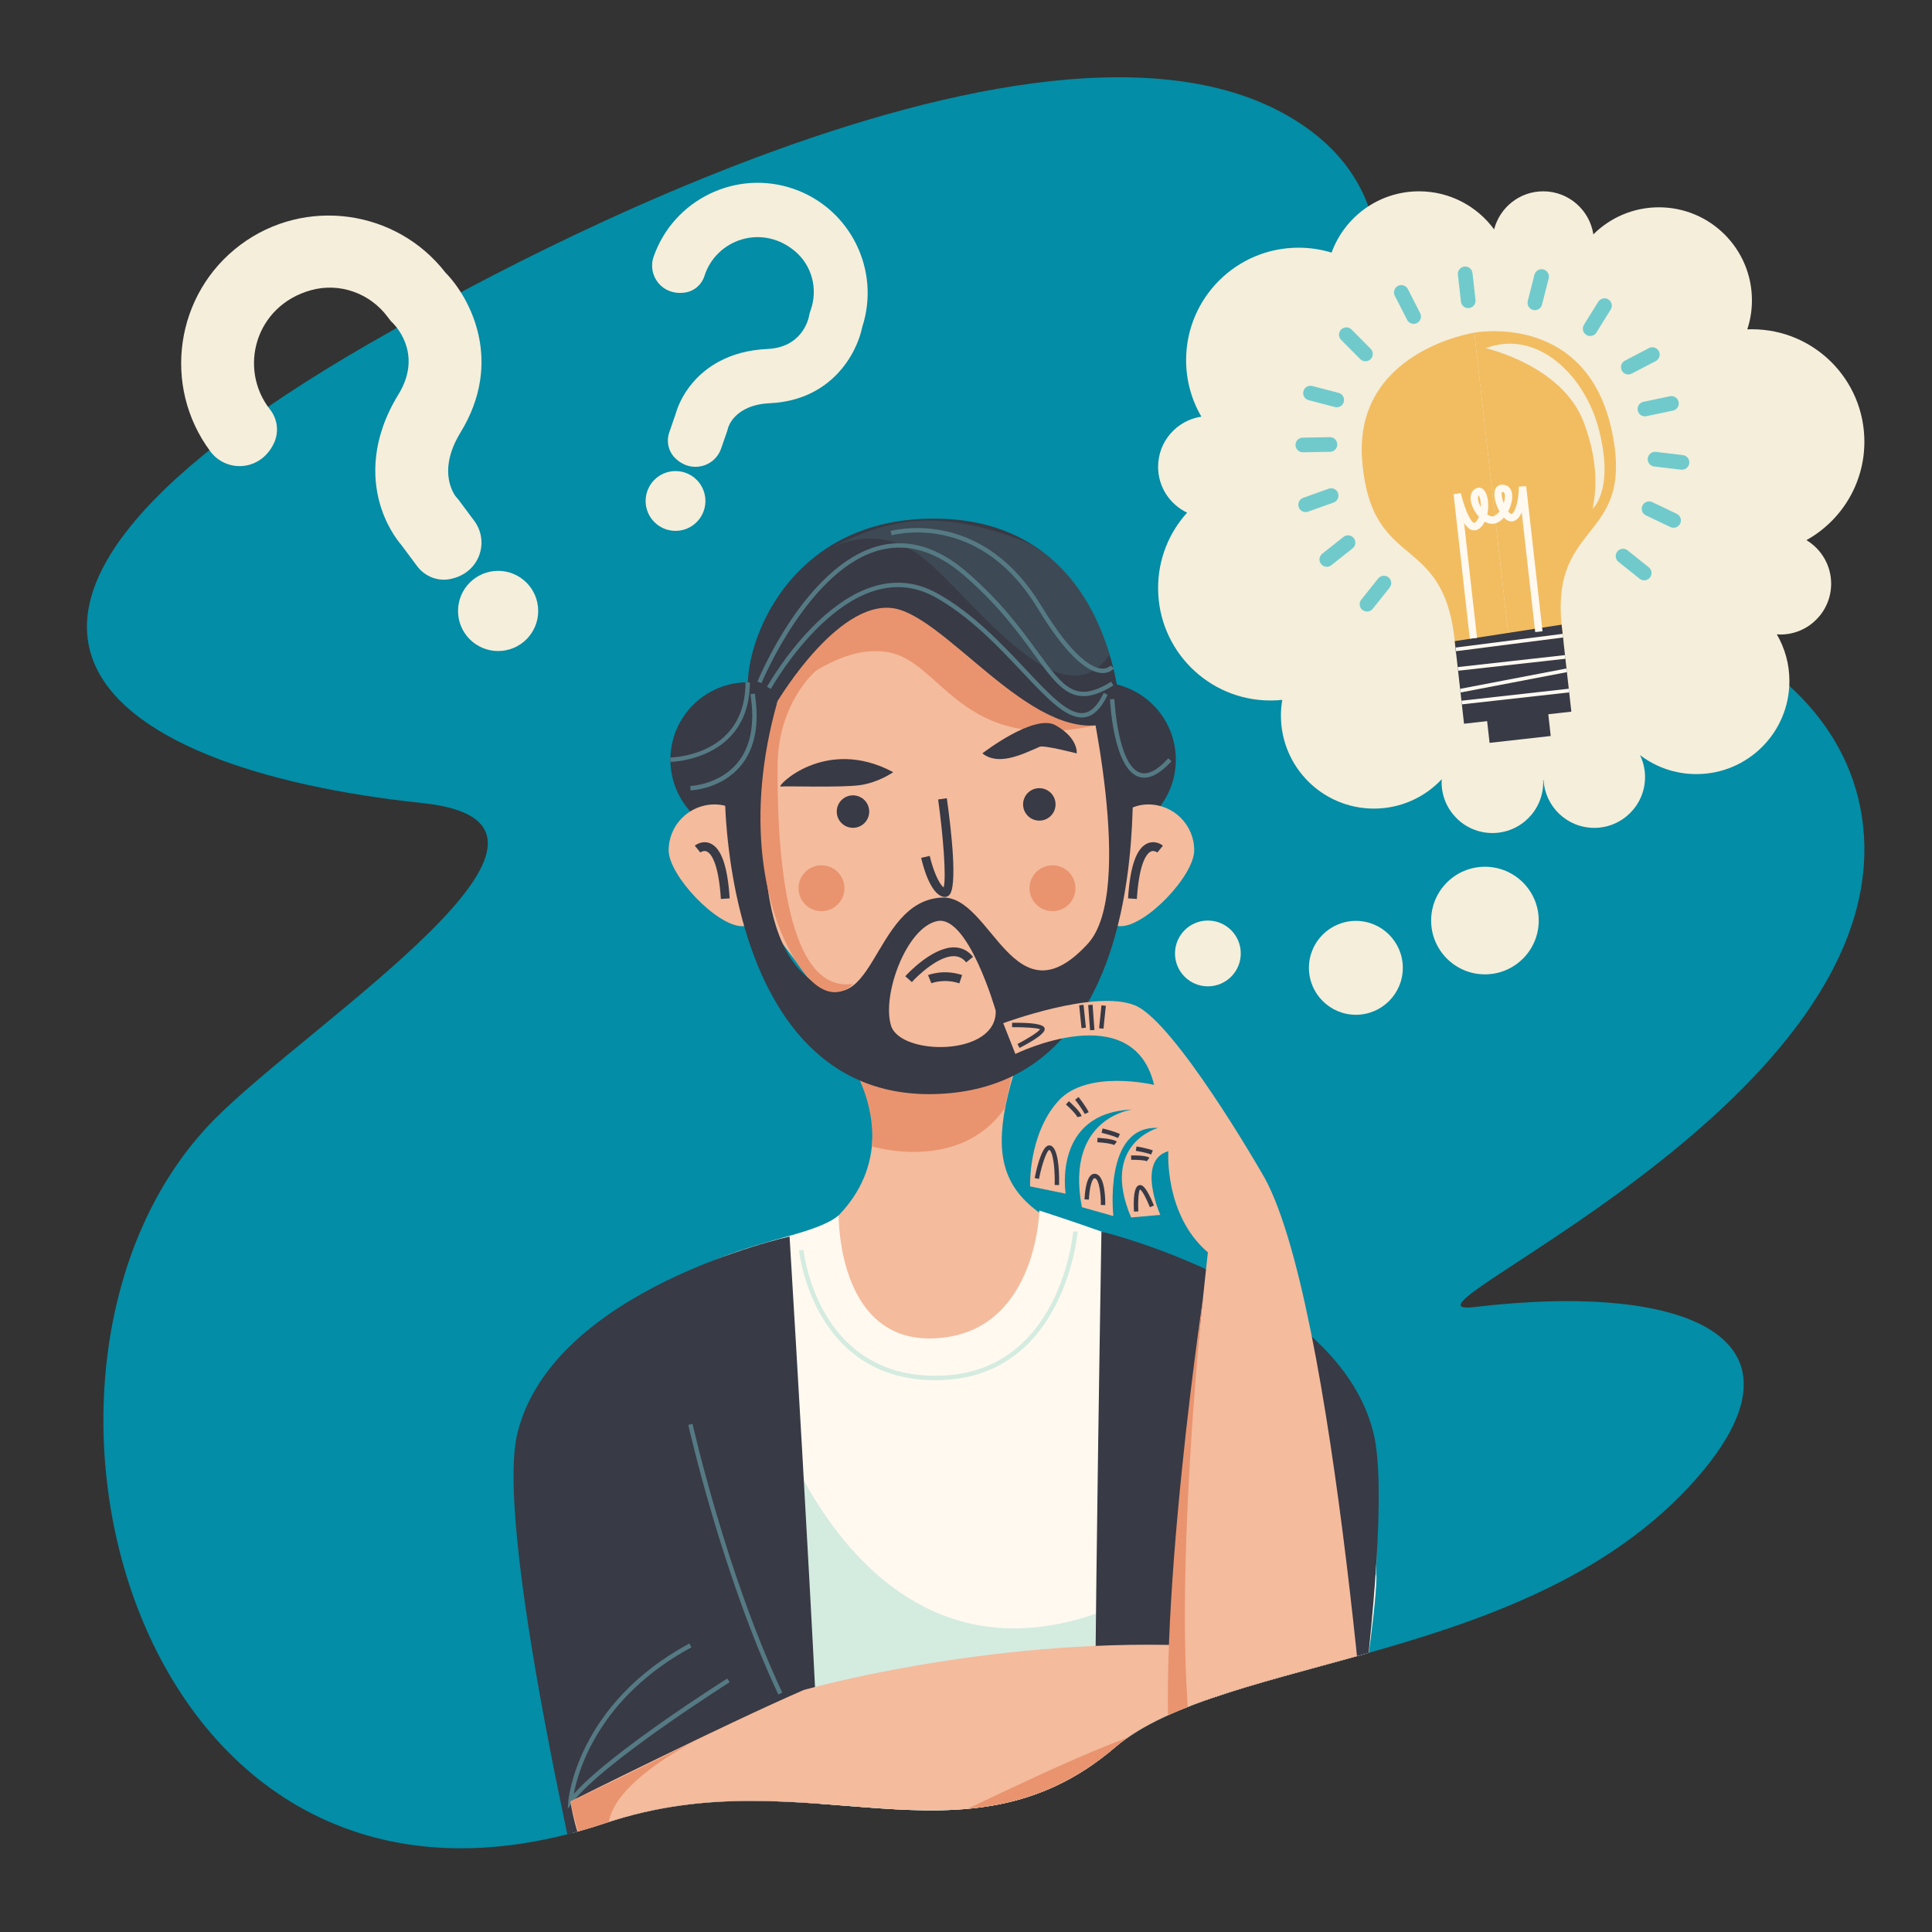 <?xml version="1.0" encoding="utf-8"?>
<!-- Generator: Adobe Illustrator 24.0.2, SVG Export Plug-In . SVG Version: 6.00 Build 0)  -->
<svg version="1.1" id="Layer_1" xmlns="http://www.w3.org/2000/svg" xmlns:xlink="http://www.w3.org/1999/xlink" x="0px" y="0px"
	 viewBox="0 0 400 400" style="enable-background:new 0 0 400 400;" xml:space="preserve">
<rect x="0" y="0" width="400" height="400" fill="#333333" stroke="none"/>
<style type="text/css">
	.st0{clip-path:url(#XMLID_2_);}
	.st1{fill:#383A45;}
	.st2{fill:#FFF9EF;}
	.st3{fill:#F4BB9D;}
	.st4{fill:#D4EBE0;}
	.st5{fill:#E9946F;}
	.st6{fill:#557A84;}
	.st7{opacity:0.3;fill:#4B6D79;}
	.st8{fill:#F4EEDB;}
	.st9{fill:#F2BD61;}
	.st10{fill:#FFF9F0;}
	.st11{fill:#70CACC;}
</style>
<g>
	<defs>
		<path id="XMLID_3_" d="M81.2,68.43c0,0,129.39-77.06,185.63-44.34s-36.56,121.19,9.89,104.69
			c48.25-17.14,106.29,2.51,109.17,43.96c3.98,57.15-101.92,100.39-80.67,97.87c45.58-5.39,71.35,7.1,45.58,35.99
			c-33.97,38.08-97.69,36.15-119.9,55.13c-31.36,26.8-63.66,1.74-105.49,15.7C28.04,409.95-5.51,282.51,44.24,231.91
			c19.95-20.29,84.51-61.29,43.24-65.64C19.59,159.12-24.31,127.52,81.2,68.43z"/>
	</defs>
	<use xlink:href="#XMLID_3_"  style="overflow:visible;opacity:0.5;fill:#038DA6;"/>
	<clipPath id="XMLID_2_">
		<use xlink:href="#XMLID_3_"  style="overflow:visible;opacity:0.5;"/>
	</clipPath>
	<g class="st0">
		<circle class="st1" cx="154.82" cy="157.28" r="16.02"/>
		<circle class="st1" cx="227.42" cy="157.28" r="16.02"/>
		<path class="st2" d="M272.93,408.23c0,0,11.78-67.34,12.05-81.6c0.27-14.27-174.25,10.08-174.25,10.08l13.15,71.53H272.93z"/>
		<path class="st3" d="M118.92,351.87c0,0-16.02-72.96,28.47-86.3c44.49-13.35,38.5-39.11,16.02-68.35
			c-40.13-52.18,36.9-105.82,54.27-73.12c35.38,66.6,1.43,70.91-6.28,93.46c-9.29,27.15-3.1,33.75,25.93,43.21
			c42.39,13.81,33.23,91.11,33.23,91.11H118.92z"/>
		<path class="st2" d="M173.64,251.63c0,0-0.4,28.41,22.21,25.24c18.84-2.64,19.34-26.24,19.34-26.24s23.34,7.46,32.07,12.15
			c8.73,4.7,52.23,26.95,32.78,89.09h-161.1c0,0-13.71-33.06,0-62.74C134.37,255.71,164.92,258.84,173.64,251.63z"/>
		<path class="st4" d="M158.98,289.26c0,0,24.38,84.97,96.24,28.52v90.45h-94.35L158.98,289.26z"/>
		<path class="st3" d="M157.42,176.04c1.48,6.61,1.47,15.72-3.77,15.72c-5.24,0-15.21-10.48-15.21-15.72c0-5.24,4.25-9.49,9.49-9.49
			C153.17,166.54,156.27,170.92,157.42,176.04z"/>
		<path class="st3" d="M228.27,176.04c-1.48,6.61-1.47,15.72,3.77,15.72c5.24,0,15.21-10.48,15.21-15.72c0-5.24-4.25-9.49-9.49-9.49
			S229.41,170.92,228.27,176.04z"/>
		<path class="st5" d="M180.52,237.34c0,0,18.04,5.59,27.49-7.86c0,0,2.8-13.11,3.59-14.69c0.79-1.58-0.79,1.58-0.79,1.58h-37.17
			C173.64,216.37,181.47,225.49,180.52,237.34z"/>
		<path class="st1" d="M160.98,145.19c0,0-9,43.6,5.64,56.65c14.63,13.05,13.37-15.42,28.47-16.01c10.28-0.4,14.78,26.31,30.14,9.55
			c10.05-10.96-0.23-54.12-0.23-54.12l8.64,5.7c0,0,10.3,75.96-37.95,79.45c-49.21,3.56-48.05-72.21-43.82-80.93
			C151.87,145.49,157.42,141.24,160.98,145.19z"/>
		<circle class="st1" cx="176.6" cy="168.03" r="3.36"/>
		<circle class="st1" cx="215.18" cy="166.54" r="3.36"/>
		<path class="st1" d="M195.6,185.71c-0.09,0-0.18-0.01-0.28-0.03c-2.81-0.6-4.33-6.84-4.6-8.08l1.78-0.39
			c0.61,2.73,1.84,5.76,2.87,6.52c0.59-2.03-0.1-10.72-1.14-18.21l1.8-0.25c0.95,6.78,2.26,18.42,0.47,20.08
			C196.24,185.59,195.93,185.71,195.6,185.71z"/>
		<circle class="st5" cx="170.08" cy="183.9" r="4.75"/>
		<circle class="st5" cx="217.91" cy="183.9" r="4.75"/>
		<path class="st1" d="M149.25,186.12c-0.51-7.93-2.21-9.51-2.91-9.83c-0.68-0.3-1.32,0.19-1.34,0.21l-1.15-1.41
			c0.55-0.45,1.84-1.06,3.2-0.48c2.28,0.98,3.59,4.71,4.02,11.39L149.25,186.12z"/>
		<path class="st1" d="M235.37,186.12l-1.82-0.12c0.43-6.68,1.74-10.41,4.02-11.39c1.36-0.59,2.65,0.02,3.2,0.48l-1.15,1.41
			c-0.03-0.02-0.67-0.51-1.34-0.21C237.58,176.6,235.88,178.19,235.37,186.12z"/>
		<path class="st5" d="M160.98,145.19c0,0,11.53-12.14,22.86-10.17c11.33,1.97,15.01,21.2,42.98,15.16c0,0-16.35-6.24-25.58-13.58
			C192.02,129.27,182.22,110.28,160.98,145.19z"/>
		<path class="st1" d="M160.98,145.19c0,0,13.35-22.54,25.21-18.98c11.86,3.56,30.35,30.86,45.87,22.4c0,0-1.08-42.96-41.12-41.18
			C150.9,109.21,149.65,159.13,160.98,145.19z"/>
		<path class="st4" d="M193.69,285.76c-25.43,0-28.23-26.61-28.25-26.88l0.91-0.09c0.03,0.27,2.81,26.57,28.03,26.04
			c25.24-0.48,27.8-29.61,27.82-29.9l0.91,0.07c-0.02,0.3-2.64,30.24-28.71,30.74C194.15,285.76,193.92,285.76,193.69,285.76z"/>
		<path class="st6" d="M142.96,163.64l-0.03-0.91c0.06,0,6.02-0.26,9.76-4.8c2.74-3.33,3.64-8.11,2.68-14.2l0.9-0.14
			c1.01,6.36,0.04,11.39-2.88,14.93C149.38,163.37,143.22,163.63,142.96,163.64z"/>
		<path class="st6" d="M138.8,157.74l-0.01-0.91c0.04,0,3.95-0.06,7.81-2.01c5.12-2.6,7.73-7.16,7.75-13.55l0.91,0
			C155.2,157.42,138.97,157.74,138.8,157.74z"/>
		<path class="st6" d="M236.9,161.01c-0.42,0-0.83-0.07-1.23-0.21c-5.16-1.86-5.83-15.45-5.86-16.02l0.91-0.04
			c0.01,0.14,0.67,13.55,5.26,15.21c1.61,0.58,3.59-0.42,5.9-2.96l0.67,0.61C240.49,159.86,238.6,161.01,236.9,161.01z"/>
		<path class="st1" d="M184.93,159.87c0,0-3.01,2.15-6.91,2.69c-3.9,0.54-15.26,0.14-16.38,0.29
			C160.52,163,170.8,152.3,184.93,159.87z"/>
		<path class="st1" d="M203.39,155.98c0,0,10.72-8.32,15.16-5.82c4.78,2.69,4.37,5.82,4.37,5.82s-6.79-1.75-7.65-1.38
			C211.41,156.31,206.68,158.58,203.39,155.98z"/>
		<path class="st3" d="M206.15,209.26c0,0-5.68-19.87-12.1-18.56s-11.54,15.44-9.56,21.68
			C186.47,218.62,206.45,218.78,206.15,209.26z"/>
		<path class="st1" d="M188.79,203.33l-1.36-1.21c0.22-0.25,5.5-6.05,10.16-5.98c1.55,0.04,2.85,0.7,3.87,1.96l-1.42,1.15
			c-0.68-0.84-1.5-1.26-2.5-1.29c-0.03,0-0.06,0-0.09,0C194.29,197.96,190.14,201.83,188.79,203.33z"/>
		<path class="st1" d="M198.62,203.59c-3.21-1.06-5.77-0.03-5.79-0.02l-0.69-1.68c0.13-0.05,3.21-1.29,7.06-0.02L198.62,203.59z"/>
		<path class="st7" d="M170.83,114.11c0,0,9.72-6.35,19.58,0.87s29.06,35.68,39.33,20.55c0,0-4.67-18.76-19.13-24.01
			C196.16,106.28,185.41,106.01,170.83,114.11z"/>
		<path class="st6" d="M223.96,148.55c-3.47,0-7.42-4.2-12.35-9.44c-4.84-5.14-10.86-11.55-18.08-15.52
			c-17.76-9.76-33.77,18.75-33.93,19.04l-0.8-0.44c0.16-0.3,16.61-29.6,35.17-19.39c7.35,4.04,13.42,10.5,18.31,15.69
			c5.05,5.37,9.02,9.61,12.19,9.11c1.51-0.24,2.83-1.59,4.04-4.15l0.82,0.39c-1.35,2.85-2.9,4.37-4.73,4.66
			C224.4,148.53,224.18,148.55,223.96,148.55z"/>
		<path class="st6" d="M224.33,144.13c-3.92,0-6.49-3.52-10.22-8.64c-3.36-4.61-7.55-10.35-14.55-16.38
			c-5.66-4.88-11.41-6.66-17.09-5.29c-14.84,3.57-24.71,27.38-24.81,27.62l-0.84-0.34c0.02-0.06,2.54-6.17,6.89-12.65
			c4.04-6.01,10.53-13.58,18.55-15.51c5.99-1.44,12.01,0.41,17.9,5.48c7.08,6.1,11.3,11.89,14.69,16.54
			c5.39,7.39,7.85,10.76,15.19,6.18l0.48,0.77C228.05,143.45,226.06,144.13,224.33,144.13z"/>
		<path class="st6" d="M228.3,139.35c-0.07,0-0.14,0-0.2-0.01c-2.43-0.12-6.7-2.56-13.3-13.45c-11.24-18.55-27.13-15.81-30.2-15.07
			l-0.21-0.89c3.18-0.76,19.63-3.61,31.19,15.48c6.7,11.06,10.72,12.9,12.53,13.01c1.23,0.08,1.79-0.6,1.81-0.63l0.72,0.55
			C230.6,138.41,229.87,139.35,228.3,139.35z"/>
		<path class="st5" d="M168.9,138.9c0,0-7.87,6.54-7.92,19.81c-0.05,13.27,0.74,47.17,15.62,45c0,0-4.97,6.01-11.68-4.49
			c-6.71-10.49-10.79-30.07-3.94-54.03C160.98,145.19,167.27,137.11,168.9,138.9z"/>
		<path class="st1" d="M228.04,254.98c0,0-2.38,140.62-1.22,153.25h47.43c0,0,15.27-89.96,10.15-111.38
			C277.23,266.83,228.04,254.98,228.04,254.98z"/>
		<path class="st1" d="M163.47,256.01c0,0,8.52,139.6,7.36,152.22h-46.95c0,0-21.9-89.96-16.78-111.38
			C114.28,266.83,163.47,256.01,163.47,256.01z"/>
		<path class="st6" d="M117.55,374.5l0.11-1.56c0.01-0.2,1.66-20.02,25.06-32.68l0.43,0.8c-19.1,10.34-23.43,25.44-24.35,30.35
			c7.55-8.56,30.73-23.24,31.77-23.89l0.49,0.77c-0.26,0.17-26.58,16.82-32.58,24.96L117.55,374.5z"/>
		<path class="st6" d="M161.14,350.83c-11.67-24.81-18.57-55.53-18.64-55.83l0.89-0.2c0.07,0.31,6.95,30.92,18.58,55.64
			L161.14,350.83z"/>
		<path class="st3" d="M242.15,359.58c0,0-69.89,38.32-95.34,40.2c-25.45,1.88-28.69-26.82-28.69-26.82s31.66-15.84,48.26-23.06
			c0,0,37.4-10.67,79.05-9.25C245.42,340.65,250.64,352.51,242.15,359.58z"/>
		<path class="st5" d="M148.06,358.34c0,0-23.3,10.46-22.05,20.86c1.25,10.4,7.91,21.34,27.86,15.77s76.41-37.63,90.8-38.16
			l0.75,2.79c0,0-31.05,14.79-45.14,21.14c-14.09,6.35-70.53,47.88-82.17-7.77C118.12,372.97,123.13,370.8,148.06,358.34z"/>
		<g>
			<g>
				<path class="st3" d="M261.14,242.68c0,0-17.88-31.1-26.13-34.52c-8.25-3.42-27.3,3.68-27.3,3.68l2.51,6.37
					c0,0,24.34-11.98,28.72,6.4c0,0-13.85-3.31-19.84,3.34c-6.24,6.94-5.83,17.68-5.83,17.68l7.36,1.5c0,0-2.71-16.78,13.8-17.41
					c0,0-13.97,1.62-10.44,20.21l6.52,1.84c0,0-2.13-18.83,9.26-18.24c0,0-12.09,3.21-5.58,18.54l6.04-0.54
					c0,0-5.02-11.25,1.66-13.19c0,0-0.89,13.19,8.19,20.95c0,0-3.88,35.06-5.67,57.36c-2.2,27.51-14.49,99.26,40.27,68.3l0,0
					C284.69,384.94,276.69,268.04,261.14,242.68z"/>
				<path class="st1" d="M211.08,216.96l-0.42-0.81c2.05-1.06,4.34-2.49,4.68-3.05c-0.5-0.28-3.35-0.47-5.79-0.43l-0.01-0.91
					c4.19-0.07,6.45,0.3,6.72,1.08C216.36,213.15,216.67,214.09,211.08,216.96z"/>
				
					<rect x="223.53" y="208.15" transform="matrix(0.995 -0.102 0.102 0.995 -20.212 23.822)" class="st1" width="0.91" height="4.76"/>
				
					<rect x="225.51" y="208.15" transform="matrix(0.997 -0.074 0.074 0.997 -14.938 17.25)" class="st1" width="0.91" height="5.23"/>
				
					<rect x="225.76" y="210.07" transform="matrix(0.102 -0.995 0.995 0.102 -4.487 416.086)" class="st1" width="4.76" height="0.91"/>
				<path class="st1" d="M219.27,245.36l-0.91-0.03c0.07-2.41-0.16-6.52-1.08-7.26c-0.55,0.08-1.57,2.95-2.17,6.01l-0.89-0.17
					c0.28-1.44,1.31-6.19,2.72-6.71c0.31-0.12,0.64-0.06,0.91,0.16C219.39,238.6,219.3,244.24,219.27,245.36z"/>
				<path class="st1" d="M228.83,249.5l-0.91-0.02c0.04-2.08-0.33-5.28-1.22-5.54c-0.08-0.02-0.14-0.01-0.21,0.04
					c-0.63,0.45-0.99,2.83-1.04,4.37l-0.91-0.03c0.03-0.7,0.21-4.21,1.42-5.08c0.3-0.22,0.65-0.28,1-0.17
					C228.84,243.62,228.85,248.53,228.83,249.5z"/>
				<path class="st1" d="M234.78,250.85c-0.14-2.35-0.06-5.21,1.08-5.47c0.63-0.14,1.44,0.27,3.05,4.21l-0.84,0.35
					c-1.39-3.41-1.99-3.65-2.05-3.67c-0.27,0.24-0.46,2.36-0.34,4.53L234.78,250.85z"/>
				<path class="st1" d="M224.58,230.65c-0.49-1.05-1.97-2.94-1.99-2.96l0.72-0.56c0.06,0.08,1.56,1.99,2.09,3.14L224.58,230.65z"/>
				<path class="st1" d="M223.04,231.29c-0.09-0.42-1.29-1.69-2.35-2.62l0.6-0.68c0.57,0.5,2.44,2.2,2.64,3.11L223.04,231.29z"/>
				<path class="st1" d="M231.47,235.61c-1.04-0.51-3.38-1.07-3.4-1.08l0.21-0.89c0.1,0.02,2.46,0.59,3.59,1.15L231.47,235.61z"/>
				<path class="st1" d="M230.66,237.08c-0.34-0.27-2.07-0.52-3.47-0.59l0.04-0.91c0.76,0.04,3.28,0.2,4,0.79L230.66,237.08z"/>
				<path class="st1" d="M238.32,239.03c-0.95-0.4-3.14-0.77-3.16-0.77l0.15-0.9c0.09,0.02,2.32,0.39,3.37,0.83L238.32,239.03z"/>
				<path class="st1" d="M237.43,240.43c-0.28-0.21-1.9-0.33-3.23-0.3l-0.02-0.91c0.72-0.02,3.13-0.02,3.8,0.48L237.43,240.43z"/>
			</g>
			<path class="st5" d="M249.03,269.01c0,0-10.49,98.31,3.81,110.66s31.46,0,31.46,0l0.39,5.27c0,0-31.27,24.61-40.63-8.58
				C236.87,350.87,249.03,269.01,249.03,269.01z"/>
		</g>
	</g>
</g>
<circle class="st8" cx="307.44" cy="190.59" r="11.14"/>
<circle class="st8" cx="280.72" cy="200.38" r="9.72"/>
<path class="st8" d="M386,91.45c0-12.86-10.42-23.28-23.28-23.28c-0.32,0-0.64,0.01-0.96,0.02c0.62-1.89,0.96-3.91,0.96-6.01
	c0-10.64-8.62-19.26-19.26-19.26c-5.3,0-10.09,2.14-13.57,5.6c-0.78-5.04-5.12-8.91-10.38-8.91c-4.9,0-9,3.35-10.17,7.88
	c-3.51-4.78-9.16-7.88-15.54-7.88c-8.33,0-15.43,5.29-18.11,12.69c-2.16-0.66-4.46-1.02-6.84-1.02c-12.86,0-23.28,10.42-23.28,23.28
	c0,4.27,1.15,8.26,3.16,11.7c-5.07,0.76-8.96,5.11-8.96,10.39c0,4.19,2.46,7.8,6.01,9.49c-3.74,4.13-6.01,9.6-6.01,15.61
	c0,12.86,10.42,23.28,23.28,23.28c0.82,0,1.63-0.04,2.43-0.13c-0.18,1.06-0.28,2.14-0.28,3.25c0,10.64,8.62,19.26,19.26,19.26
	c5.54,0,10.53-2.34,14.04-6.08c-0.01,0.21-0.03,0.41-0.03,0.62c0,5.81,4.71,10.52,10.52,10.52c5.81,0,10.52-4.71,10.52-10.52
	c0-0.14-0.02-0.28-0.02-0.42c0.03,0,0.06-0.01,0.09-0.01c0.33,5.51,4.89,9.88,10.49,9.88c5.81,0,10.52-4.71,10.52-10.52
	c0-1.63-0.38-3.17-1.05-4.55c3.24,2.47,7.28,3.94,11.68,3.94c10.64,0,19.26-8.62,19.26-19.26c0-3.53-0.95-6.83-2.61-9.68
	c0.24,0.02,0.48,0.04,0.73,0.04c5.81,0,10.52-4.71,10.52-10.52c0-3.83-2.06-7.18-5.12-9.02C381.14,107.87,386,100.23,386,91.45z"/>
<g>
	<path class="st9" d="M312.58,134.02l-7.33-65.15c0,0-25.11,3.82-23.22,26.57c1.99,23.98,17.88,13.78,19.36,39.83L312.58,134.02z"/>
	<path class="st9" d="M312.58,134.02l-7.33-65.15c0,0,23.43-4.46,28.55,20.75c4.79,23.58-14.37,17.41-10.03,43.14L312.58,134.02z"/>
	<polygon class="st1" points="301.19,132.74 323.31,129.33 325.33,147.34 303.11,149.84 	"/>
	<polygon class="st1" points="307.44,145.25 320.05,143.37 321.06,152.38 308.4,153.8 	"/>
	<path class="st10" d="M304.31,132.22l-3.36-29.88l1.49-0.26c0.64,2.75,1.89,5.89,2.74,6.17c0.04,0.01,0.1,0.03,0.24-0.09
		c0.32-0.27,0.58-0.67,0.78-1.17c-0.53-0.57-0.98-1.27-1.3-2c-0.78-1.8-0.5-3.3,0.72-3.89c0.51-0.25,1.26-0.23,1.81,0.61
		c0.66,1.01,0.9,3.01,0.5,4.8c0.47,0.34,0.96,0.49,1.36,0.34c0.42-0.16,0.82-0.51,1.16-0.97c-0.8-1.43-1.26-3.3-0.95-4.37
		c0.19-0.66,0.65-1.07,1.27-1.14c1.13-0.13,1.96,0.46,2.23,1.58c0.26,1.09-0.06,2.62-0.75,3.92c0.02,0.03,0.04,0.05,0.06,0.08
		c0.31,0.36,0.57,0.51,0.66,0.46c1.02-0.56,1.49-3.65,1.5-5.67l1.51-0.08l3.38,30.04l-1.51,0.17l-2.79-24.79
		c-0.33,0.73-0.77,1.34-1.37,1.67c-0.37,0.2-1.12,0.43-2.03-0.3c-0.1-0.08-0.21-0.18-0.31-0.28c-0.45,0.51-0.98,0.91-1.55,1.12
		c-0.79,0.3-1.63,0.15-2.4-0.29c-0.26,0.52-0.6,0.99-1.02,1.34c-0.52,0.44-1.12,0.57-1.7,0.37c-0.58-0.19-1.1-0.73-1.56-1.43
		l2.68,23.79L304.31,132.22z M306.17,102.55c-0.32,0.32-0.17,1.15,0.13,1.84c0.08,0.2,0.18,0.39,0.29,0.58
		c0.01-0.15,0.01-0.3,0-0.45C306.57,103.49,306.34,102.81,306.17,102.55z M311.09,101.86c-0.04,0-0.09,0-0.14,0.01
		c-0.16,0.23-0.02,1.25,0.38,2.31c0.23-0.7,0.32-1.39,0.21-1.88C311.45,101.96,311.32,101.86,311.09,101.86z"/>
	<path class="st8" d="M307.6,72.09c0,0,15.81,3.53,20.28,15.29s1.28,18.73,2.01,17.83c0.73-0.9,4.04-4.98,1.15-16.25
		C328.16,77.68,318.26,68.07,307.6,72.09z"/>
	
		<rect x="301.29" y="132.66" transform="matrix(0.992 -0.127 0.127 0.992 -14.358 40.734)" class="st10" width="22.36" height="0.76"/>
	
		<rect x="301.75" y="136.75" transform="matrix(0.994 -0.111 0.111 0.994 -13.317 35.678)" class="st10" width="22.36" height="0.76"/>
	
		<rect x="302.17" y="140.71" transform="matrix(0.982 -0.188 0.188 0.982 -20.894 61.251)" class="st10" width="22.42" height="0.76"/>
	
		<rect x="302.54" y="143.71" transform="matrix(0.994 -0.111 0.111 0.994 -14.086 35.808)" class="st10" width="22.36" height="0.76"/>
</g>
<g>
	<path class="st11" d="M303.98,63.79c-0.76,0-1.42-0.57-1.51-1.35l-0.63-5.57c-0.09-0.83,0.51-1.58,1.34-1.68
		c0.83-0.1,1.58,0.5,1.68,1.34l0.63,5.57c0.09,0.83-0.51,1.58-1.34,1.68C304.1,63.78,304.04,63.79,303.98,63.79z"/>
	<g>
		<path class="st11" d="M317.78,64.22c-0.12,0-0.25-0.02-0.37-0.05c-0.81-0.21-1.3-1.03-1.1-1.85l1.38-5.44
			c0.21-0.81,1.03-1.31,1.85-1.1c0.81,0.21,1.3,1.03,1.1,1.85l-1.38,5.44C319.07,63.77,318.46,64.22,317.78,64.22z"/>
		<path class="st11" d="M329.23,69.56c-0.27,0-0.55-0.07-0.8-0.23c-0.71-0.44-0.93-1.38-0.49-2.09l2.96-4.76
			c0.44-0.71,1.38-0.93,2.09-0.49c0.71,0.44,0.93,1.38,0.49,2.09l-2.96,4.76C330.23,69.31,329.73,69.56,329.23,69.56z"/>
		<path class="st11" d="M337.13,77.53c-0.55,0-1.08-0.3-1.35-0.82c-0.39-0.74-0.1-1.66,0.65-2.05l4.97-2.59
			c0.74-0.39,1.66-0.1,2.05,0.64c0.39,0.74,0.1,1.66-0.65,2.05l-4.97,2.59C337.61,77.47,337.37,77.53,337.13,77.53z"/>
		<path class="st11" d="M340.56,86.2c-0.7,0-1.33-0.49-1.48-1.21c-0.17-0.82,0.35-1.63,1.17-1.8l5.49-1.15
			c0.82-0.17,1.63,0.35,1.8,1.17c0.17,0.82-0.35,1.63-1.17,1.8l-5.49,1.15C340.77,86.19,340.67,86.2,340.56,86.2z"/>
		<path class="st11" d="M346.48,109.27c-0.22,0-0.44-0.05-0.65-0.15l-5.06-2.42c-0.76-0.36-1.08-1.27-0.71-2.03
			c0.36-0.76,1.27-1.08,2.03-0.71l5.06,2.42c0.76,0.36,1.08,1.27,0.71,2.03C347.59,108.96,347.05,109.27,346.48,109.27z"/>
		<path class="st11" d="M340.42,120.15c-0.33,0-0.67-0.11-0.95-0.33l-4.38-3.5c-0.66-0.52-0.76-1.48-0.24-2.13
			c0.52-0.66,1.48-0.76,2.13-0.24l4.38,3.5c0.66,0.52,0.76,1.48,0.24,2.13C341.3,119.96,340.86,120.15,340.42,120.15z"/>
		<path class="st11" d="M348.23,97.25c-0.06,0-0.12,0-0.18-0.01l-5.57-0.66c-0.83-0.1-1.43-0.85-1.33-1.69
			c0.1-0.83,0.85-1.43,1.69-1.33l5.57,0.66c0.83,0.1,1.43,0.85,1.33,1.69C349.65,96.68,348.99,97.25,348.23,97.25z"/>
	</g>
	<g>
		<path class="st11" d="M292.68,67.05c-0.55,0-1.08-0.3-1.35-0.83l-2.55-4.99c-0.38-0.75-0.09-1.66,0.66-2.04
			c0.75-0.38,1.66-0.09,2.04,0.66l2.55,4.99c0.38,0.75,0.09,1.66-0.66,2.04C293.15,67,292.91,67.05,292.68,67.05z"/>
		<path class="st11" d="M282.7,74.8c-0.39,0-0.78-0.15-1.08-0.45l-3.95-3.98c-0.59-0.6-0.59-1.56,0.01-2.15
			c0.6-0.59,1.56-0.59,2.15,0.01l3.95,3.98c0.59,0.6,0.59,1.56-0.01,2.15C283.47,74.65,283.08,74.8,282.7,74.8z"/>
		<path class="st11" d="M276.76,84.32c-0.13,0-0.26-0.02-0.39-0.05l-5.43-1.42c-0.81-0.21-1.3-1.04-1.08-1.85
			c0.21-0.81,1.04-1.3,1.85-1.08l5.43,1.42c0.81,0.21,1.3,1.04,1.08,1.85C278.05,83.87,277.44,84.32,276.76,84.32z"/>
		<path class="st11" d="M269.74,93.64c-0.83,0-1.5-0.66-1.52-1.49c-0.01-0.84,0.65-1.53,1.49-1.54l5.61-0.1c0.01,0,0.02,0,0.03,0
			c0.83,0,1.5,0.66,1.52,1.49c0.01,0.84-0.65,1.53-1.49,1.54l-5.61,0.1C269.75,93.64,269.74,93.64,269.74,93.64z"/>
		<path class="st11" d="M274.7,117.35c-0.45,0-0.89-0.2-1.19-0.58c-0.52-0.66-0.41-1.61,0.25-2.13l4.39-3.48
			c0.66-0.52,1.61-0.41,2.13,0.25c0.52,0.66,0.41,1.61-0.25,2.13l-4.39,3.48C275.36,117.25,275.03,117.35,274.7,117.35z"/>
		<path class="st11" d="M283.03,126.61c-0.33,0-0.67-0.11-0.95-0.33c-0.66-0.52-0.76-1.48-0.24-2.13l3.5-4.38
			c0.52-0.66,1.48-0.76,2.13-0.24c0.66,0.52,0.76,1.48,0.24,2.13l-3.5,4.38C283.92,126.41,283.48,126.61,283.03,126.61z"/>
		<path class="st11" d="M270.32,106.02c-0.62,0-1.21-0.39-1.43-1.01c-0.28-0.79,0.13-1.66,0.92-1.94l5.28-1.89
			c0.79-0.28,1.66,0.13,1.94,0.92c0.28,0.79-0.13,1.66-0.92,1.94l-5.28,1.89C270.67,105.99,270.49,106.02,270.32,106.02z"/>
	</g>
</g>
<g>
	<path class="st8" d="M139.72,94.78c-1.37-1.39-1.79-3.45-1.15-5.29l1.33-3.83c0.3-1.1,1.24-3.81,3.62-6.55
		c2.53-2.92,7.25-6.49,15.37-6.86c6.92-0.32,8.4-5.71,8.64-6.91c0.06-0.44,0.15-0.65,0.33-1.19c1.51-4.31,0.26-9.14-3.22-12.1
		c-6.83-5.8-16.39-2.51-18.8,5.11c-0.57,1.79-2.12,3.12-3.97,3.4c-4.81,0.74-7.88-3.56-6.55-7.4c4.13-11.87,17.14-18.18,29.01-14.05
		c11.73,4.08,18.02,16.83,14.19,28.59c-1.11,5.48-6.35,15.18-19.12,15.78c-7.37,0.34-8.63,5.01-8.64,5.06
		c-0.05,0.21-0.1,0.41-0.17,0.61l-1.3,3.74C147.99,96.66,143.04,98.14,139.72,94.78z"/>
	<circle class="st8" cx="139.86" cy="103.72" r="6.19"/>
</g>
<g>
	<path class="st8" d="M93.09,119.91c-2.57,0.47-5.18-0.61-6.74-2.71l-3.25-4.36c-0.99-1.16-3.3-4.25-4.56-8.95
		c-1.34-5.01-1.75-12.93,3.95-22.23c4.85-7.92-0.02-13.62-1.17-14.79c-0.44-0.4-0.61-0.65-1.07-1.26
		c-3.65-4.92-9.96-7.17-15.86-5.53C52.8,63.29,49.28,76.38,55.92,84.8c1.56,1.97,1.87,4.7,0.79,6.97c-2.8,5.9-9.89,6.07-13.15,1.7
		c-10.08-13.52-7.28-32.71,6.23-42.79c13.35-9.96,32.25-7.35,42.43,5.75c5.24,5.36,12.08,18.48,3.13,33.1
		c-5.17,8.44-0.93,13.35-0.88,13.4c0.19,0.21,0.38,0.42,0.55,0.65l3.17,4.26C101.4,112.15,99.32,118.76,93.09,119.91z"/>
	<circle class="st8" cx="103.13" cy="126.49" r="8.3"/>
</g>
<circle class="st8" cx="250.08" cy="197.4" r="6.81"/>
</svg>
